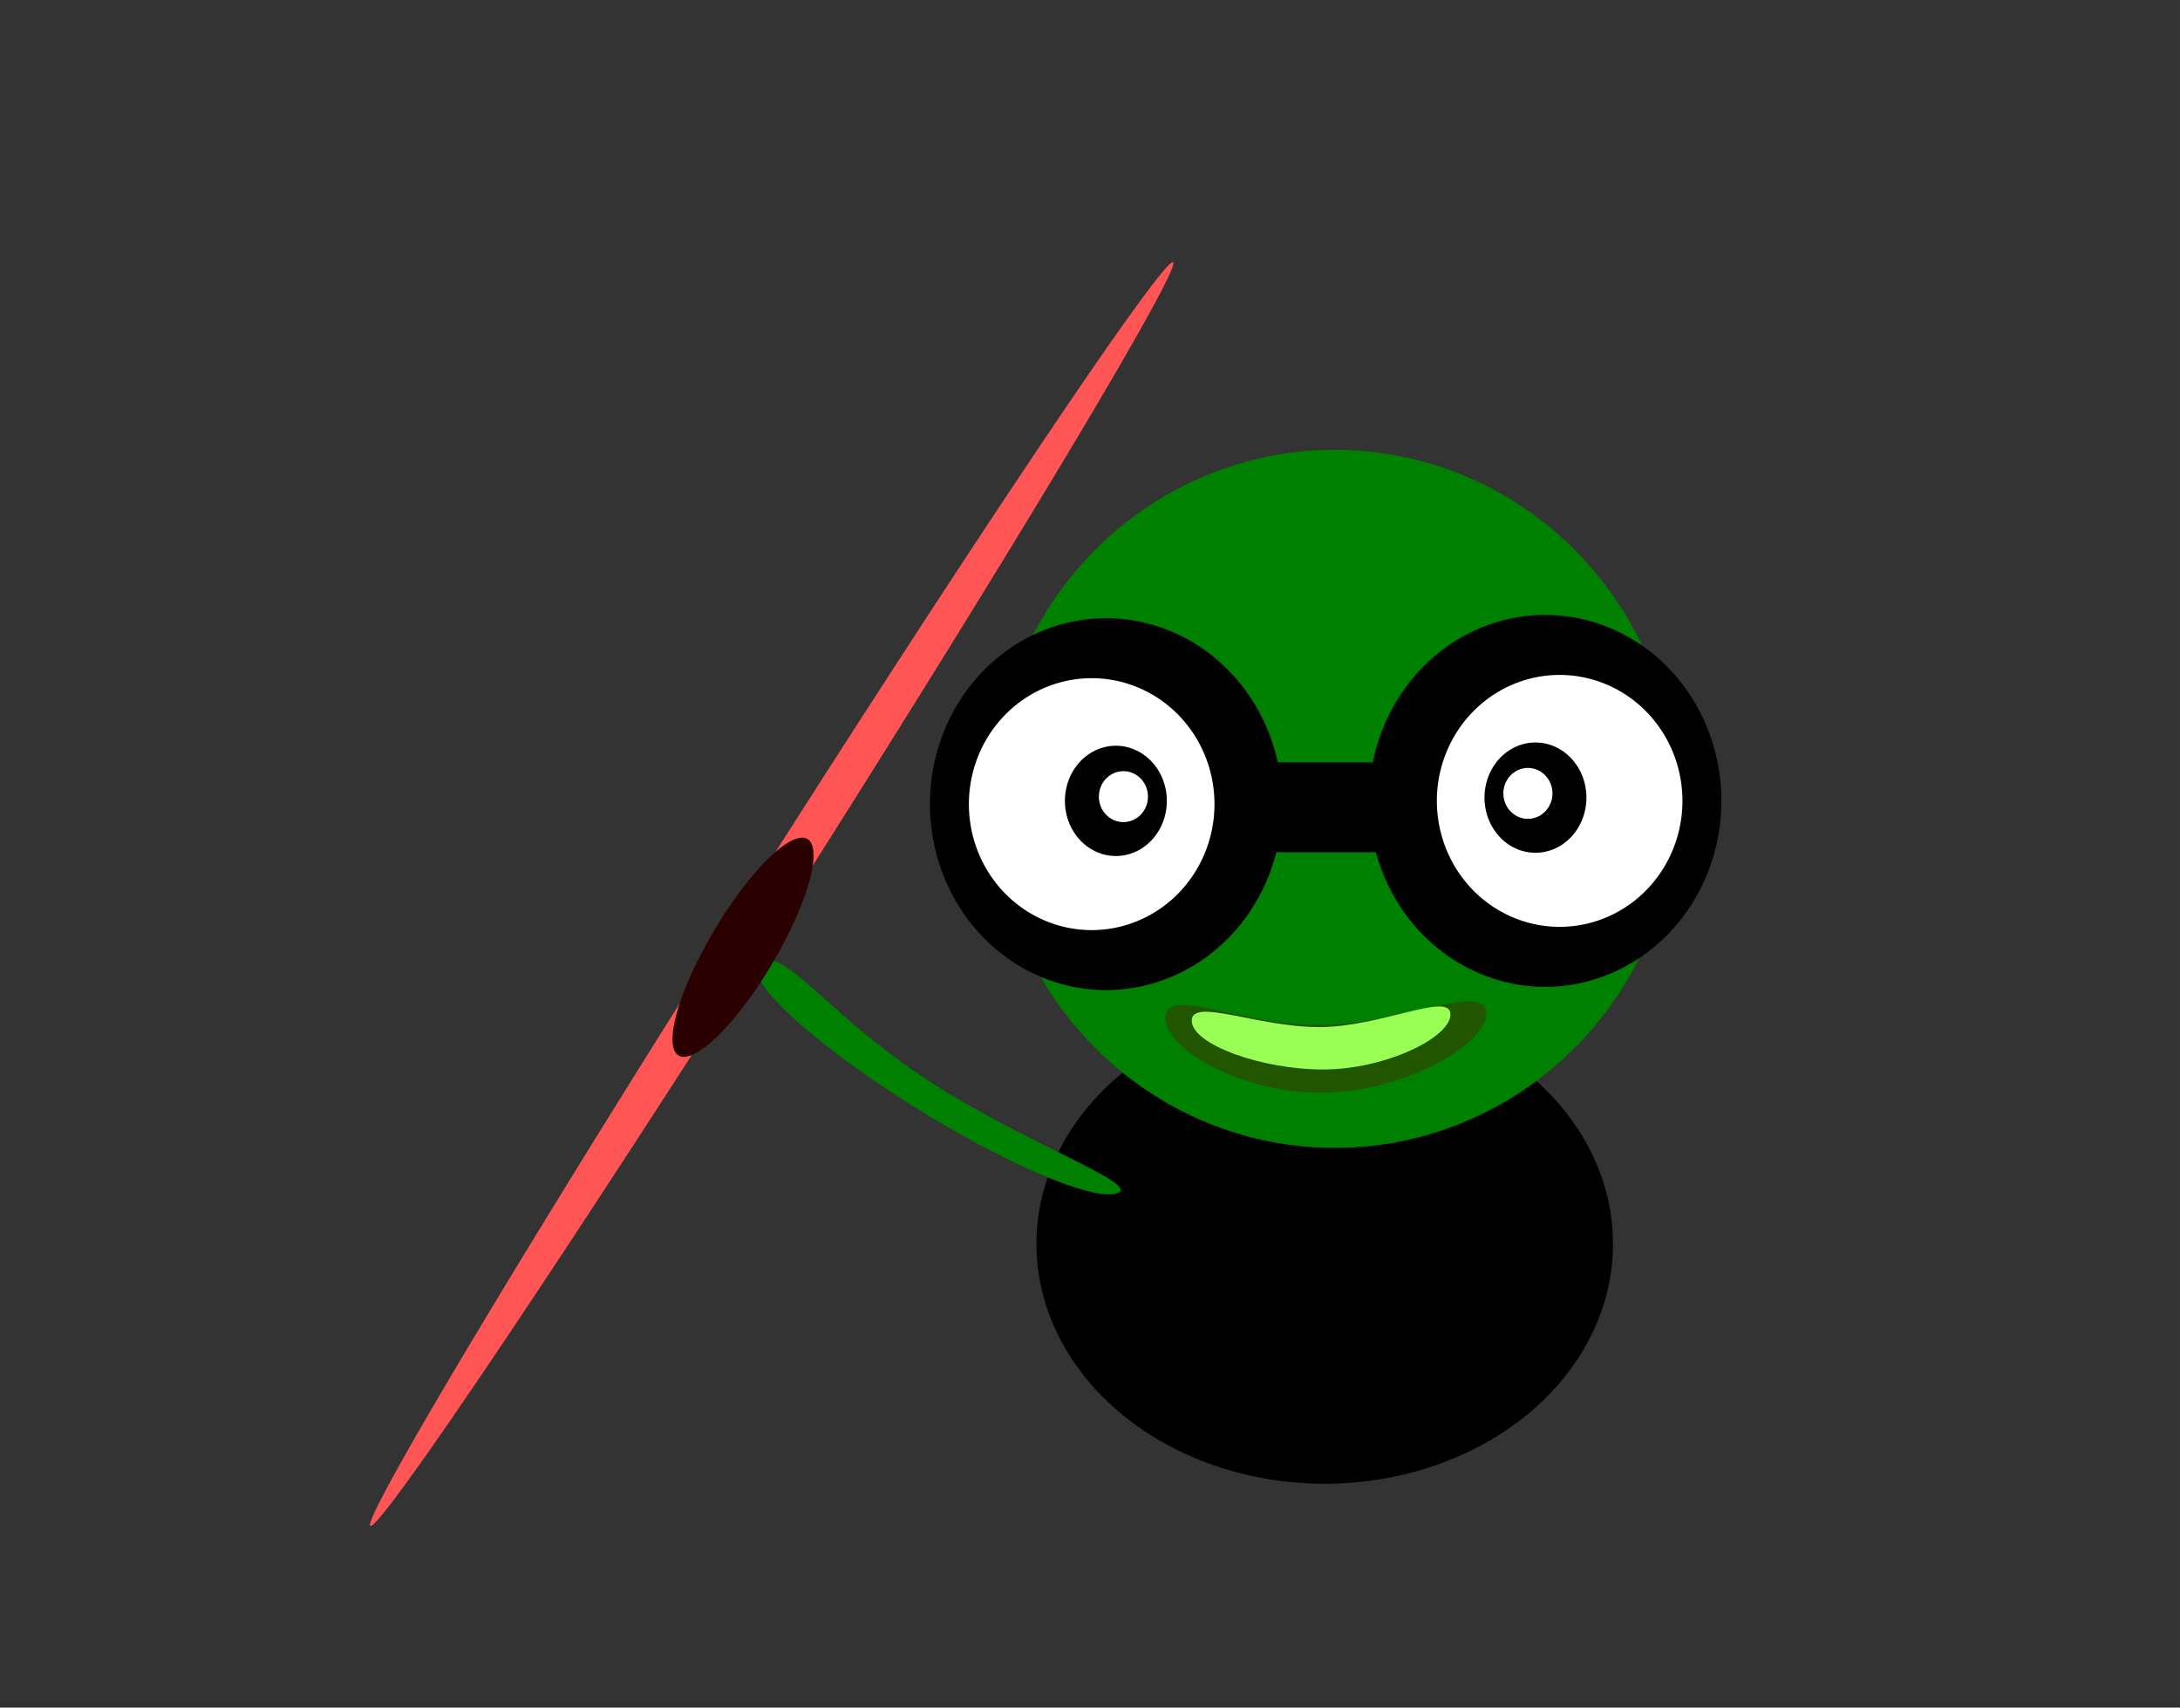<?xml version="1.0" encoding="UTF-8" standalone="no"?>
<!-- Created with Inkscape (http://www.inkscape.org/) -->

<svg
   xmlns:dc="http://purl.org/dc/elements/1.1/"
   xmlns:cc="http://creativecommons.org/ns#"
   xmlns:rdf="http://www.w3.org/1999/02/22-rdf-syntax-ns#"
   xmlns:svg="http://www.w3.org/2000/svg"
   xmlns="http://www.w3.org/2000/svg"
   xmlns:xlink="http://www.w3.org/1999/xlink"
   xmlns:sodipodi="http://sodipodi.sourceforge.net/DTD/sodipodi-0.dtd"
   xmlns:inkscape="http://www.inkscape.org/namespaces/inkscape"
   width="217"
   height="170"
   id="svg3515"
   version="1.1"
   inkscape:version="0.48.1 r9760"
   sodipodi:docname="create.svg">
  <rect width="100%" height="100%" fill="#333333" stroke="none"/>
  <defs
     id="defs3517">
    <radialGradient
       r="91.929"
       fy="260.934"
       fx="274.286"
       cy="260.934"
       cx="274.286"
       gradientTransform="matrix(1,0,0,0.907,0,24.329)"
       gradientUnits="userSpaceOnUse"
       id="radialGradient5688"
       xlink:href="#linearGradient5311-1"
       inkscape:collect="always" />
    <linearGradient
       inkscape:collect="always"
       id="linearGradient5311-1">
      <stop
         style="stop-color:#000000;stop-opacity:1;"
         offset="0"
         id="stop5313-8" />
      <stop
         style="stop-color:#000000;stop-opacity:0;"
         offset="1"
         id="stop5315-5" />
    </linearGradient>
    <radialGradient
       inkscape:collect="always"
       xlink:href="#linearGradient5311-1"
       id="radialGradient3638"
       gradientUnits="userSpaceOnUse"
       gradientTransform="matrix(1,0,0,0.907,0,24.329)"
       cx="274.286"
       cy="260.934"
       fx="274.286"
       fy="260.934"
       r="91.929" />
  </defs>
  <sodipodi:namedview
     id="base"
     pagecolor="#ffffff"
     bordercolor="#666666"
     borderopacity="1.0"
     inkscape:pageopacity="0.0"
     inkscape:pageshadow="2"
     inkscape:zoom="0.35"
     inkscape:cx="371.19728"
     inkscape:cy="13.413332"
     inkscape:document-units="px"
     inkscape:current-layer="layer1"
     showgrid="false"
     inkscape:window-width="508"
     inkscape:window-height="434"
     inkscape:window-x="2"
     inkscape:window-y="90"
     inkscape:window-maximized="0"
     fit-margin-top="0"
     fit-margin-left="0"
     fit-margin-right="0"
     fit-margin-bottom="0" />
  <g
     inkscape:label="Layer 1"
     inkscape:groupmode="layer"
     id="layer1"
     transform="translate(-3.803,-147.204)">
    <path
       sodipodi:type="arc"
       style="fill:#ff5555;fill-opacity:1;stroke:none"
       id="path5763"
       sodipodi:cx="330.71429"
       sodipodi:cy="735.93359"
       sodipodi:rx="5"
       sodipodi:ry="185"
       d="m 335.714,735.934 a 5,185 0 1 1 -10,0 5,185 0 1 1 10,0 z"
       transform="matrix(0.303,0.243,-0.216,0.34,139.374,-94.367)"
       inkscape:transform-center-x="15.418353"
       inkscape:transform-center-y="-19.098645" />
    <path
       sodipodi:type="arc"
       style="fill:#000000;fill-opacity:1;stroke:none"
       id="path5737"
       sodipodi:cx="568.57141"
       sodipodi:cy="868.07648"
       sodipodi:rx="77.142853"
       sodipodi:ry="57.142857"
       d="m 645.714,868.076 a 77.143,57.143 0 1 1 -154.286,0 77.143,57.143 0 1 1 154.286,0 z"
       transform="matrix(0.372,0,0,0.418,-75.841,-91.823)" />
    <path
       transform="matrix(0.372,0,0,0.418,34.648,117.665)"
       sodipodi:type="arc"
       style="fill:#008000;fill-opacity:1;stroke:url(#radialGradient3638);stroke-opacity:1"
       id="path2985-0"
       sodipodi:cx="274.28571"
       sodipodi:cy="260.93362"
       sodipodi:rx="91.428574"
       sodipodi:ry="82.85714"
       d="m 365.714,260.934 a 91.429,82.857 0 1 1 -182.857,0 91.429,82.857 0 1 1 182.857,0 z" />
    <path
       sodipodi:type="arc"
       style="fill:#000000"
       id="path2991-91"
       sodipodi:cx="192.85715"
       sodipodi:cy="265.21933"
       sodipodi:rx="47.142857"
       sodipodi:ry="44.285713"
       d="m 240,265.219 a 47.143,44.286 0 1 1 -94.286,0 47.143,44.286 0 1 1 94.286,0 z"
       transform="matrix(0.372,0,0,0.418,42.167,116.399)" />
    <path
       sodipodi:type="arc"
       style="fill:#ffffff"
       id="path2993-2"
       sodipodi:cx="190"
       sodipodi:cy="265.21933"
       sodipodi:rx="32.857143"
       sodipodi:ry="30"
       d="m 222.857,265.219 a 32.857,30 0 1 1 -65.714,0 32.857,30 0 1 1 65.714,0 z"
       transform="matrix(0.372,0,0,0.418,41.791,116.399)" />
    <path
       sodipodi:type="arc"
       style="fill:#000000"
       id="path2995-74"
       sodipodi:cx="198.49498"
       sodipodi:cy="265.45334"
       sodipodi:rx="13.637059"
       sodipodi:ry="13.131983"
       d="m 212.132,265.453 a 13.637,13.132 0 1 1 -27.274,0 13.637,13.132 0 1 1 27.274,0 z"
       transform="matrix(0.372,0,0,0.418,41.039,115.977)" />
    <path
       sodipodi:type="arc"
       style="fill:#ffffff"
       id="path2997-72"
       sodipodi:cx="200.51527"
       sodipodi:cy="260.40259"
       sodipodi:rx="6.5659914"
       sodipodi:ry="6.0609155"
       d="m 207.081,260.403 a 6.566,6.061 0 1 1 -13.132,0 6.566,6.061 0 1 1 13.132,0 z"
       transform="matrix(0.372,0,0,0.418,41.039,117.665)" />
    <path
       transform="matrix(-0.372,0,0,0.418,229.357,116.075)"
       sodipodi:type="arc"
       style="fill:#000000"
       id="path2991-9-0"
       sodipodi:cx="192.85715"
       sodipodi:cy="265.21933"
       sodipodi:rx="47.142857"
       sodipodi:ry="44.285713"
       d="m 240,265.219 a 47.143,44.286 0 1 1 -94.286,0 47.143,44.286 0 1 1 94.286,0 z" />
    <path
       sodipodi:type="arc"
       style="fill:#ffffff"
       id="path2993-3-4"
       sodipodi:cx="190"
       sodipodi:cy="265.21933"
       sodipodi:rx="32.857143"
       sodipodi:ry="30"
       d="m 222.857,265.219 a 32.857,30 0 1 1 -65.714,0 32.857,30 0 1 1 65.714,0 z"
       transform="matrix(-0.372,0,0,0.418,229.733,116.075)" />
    <path
       sodipodi:type="arc"
       style="fill:#000000"
       id="path2995-5-2"
       sodipodi:cx="198.49498"
       sodipodi:cy="265.45334"
       sodipodi:rx="13.637059"
       sodipodi:ry="13.131983"
       d="m 212.132,265.453 a 13.637,13.132 0 1 1 -27.274,0 13.637,13.132 0 1 1 27.274,0 z"
       transform="matrix(-0.372,0,0,0.418,230.485,115.653)" />
    <path
       sodipodi:type="arc"
       style="fill:#ffffff"
       id="path2997-7-03"
       sodipodi:cx="200.51527"
       sodipodi:cy="260.40259"
       sodipodi:rx="6.5659914"
       sodipodi:ry="6.0609155"
       d="m 207.081,260.403 a 6.566,6.061 0 1 1 -13.132,0 6.566,6.061 0 1 1 13.132,0 z"
       transform="matrix(-0.372,0,0,0.418,230.485,117.341)" />
    <path
       style="fill:#225500"
       d="m 151.755,248.086 c 0,3.205 -8.506,7.913 -16.448,7.913 -7.942,0 -15.508,-4.286 -15.508,-7.491 0,-3.205 7.378,0.739 15.32,0.739 7.942,0 16.636,-4.365 16.636,-1.161 z"
       id="path3047-0"
       inkscape:connector-curvature="0"
       sodipodi:nodetypes="sssss" />
    <path
       style="fill:#99ff55"
       d="m 148.184,248.191 c 0,2.331 -6.511,5.486 -12.688,5.486 -6.177,0 -13.064,-2.523 -13.064,-4.853 0,-2.331 6.511,0.633 12.688,0.633 6.177,0 13.064,-3.597 13.064,-1.266 z"
       id="path3050-0"
       inkscape:connector-curvature="0"
       sodipodi:nodetypes="sssss" />
    <rect
       style="fill:#000000;fill-opacity:1;stroke:none"
       id="rect5735"
       width="17.013"
       height="8.952"
       x="127.255"
       y="223.098" />
    <path
       style="fill:#008000;fill-opacity:1;stroke:none"
       d="m 96.105,254.717 c 9.747,6.394 21.497,10.414 18.888,11.285 -2.61,0.871 -12.627,-3.606 -22.373,-10 -9.747,-6.394 -15.533,-12.283 -12.923,-13.154 2.61,-0.871 6.662,5.476 16.409,11.87 z"
       id="path5531-9"
       inkscape:connector-curvature="0"
       sodipodi:nodetypes="sssss" />
    <path
       sodipodi:type="arc"
       style="fill:#2b0000;fill-opacity:1;stroke:none"
       id="path5763-0"
       sodipodi:cx="330.71429"
       sodipodi:cy="735.93359"
       sodipodi:rx="24.585558"
       sodipodi:ry="85.363609"
       d="m 355.3,735.934 a 24.586,85.364 0 1 1 -49.171,0 24.586,85.364 0 1 1 49.171,0 z"
       transform="matrix(0.158,-0.005,-0.068,0.127,75.555,149.7)"
       inkscape:transform-center-x="8.6359792"
       inkscape:transform-center-y="-1.3641014" />
  </g>
</svg>
